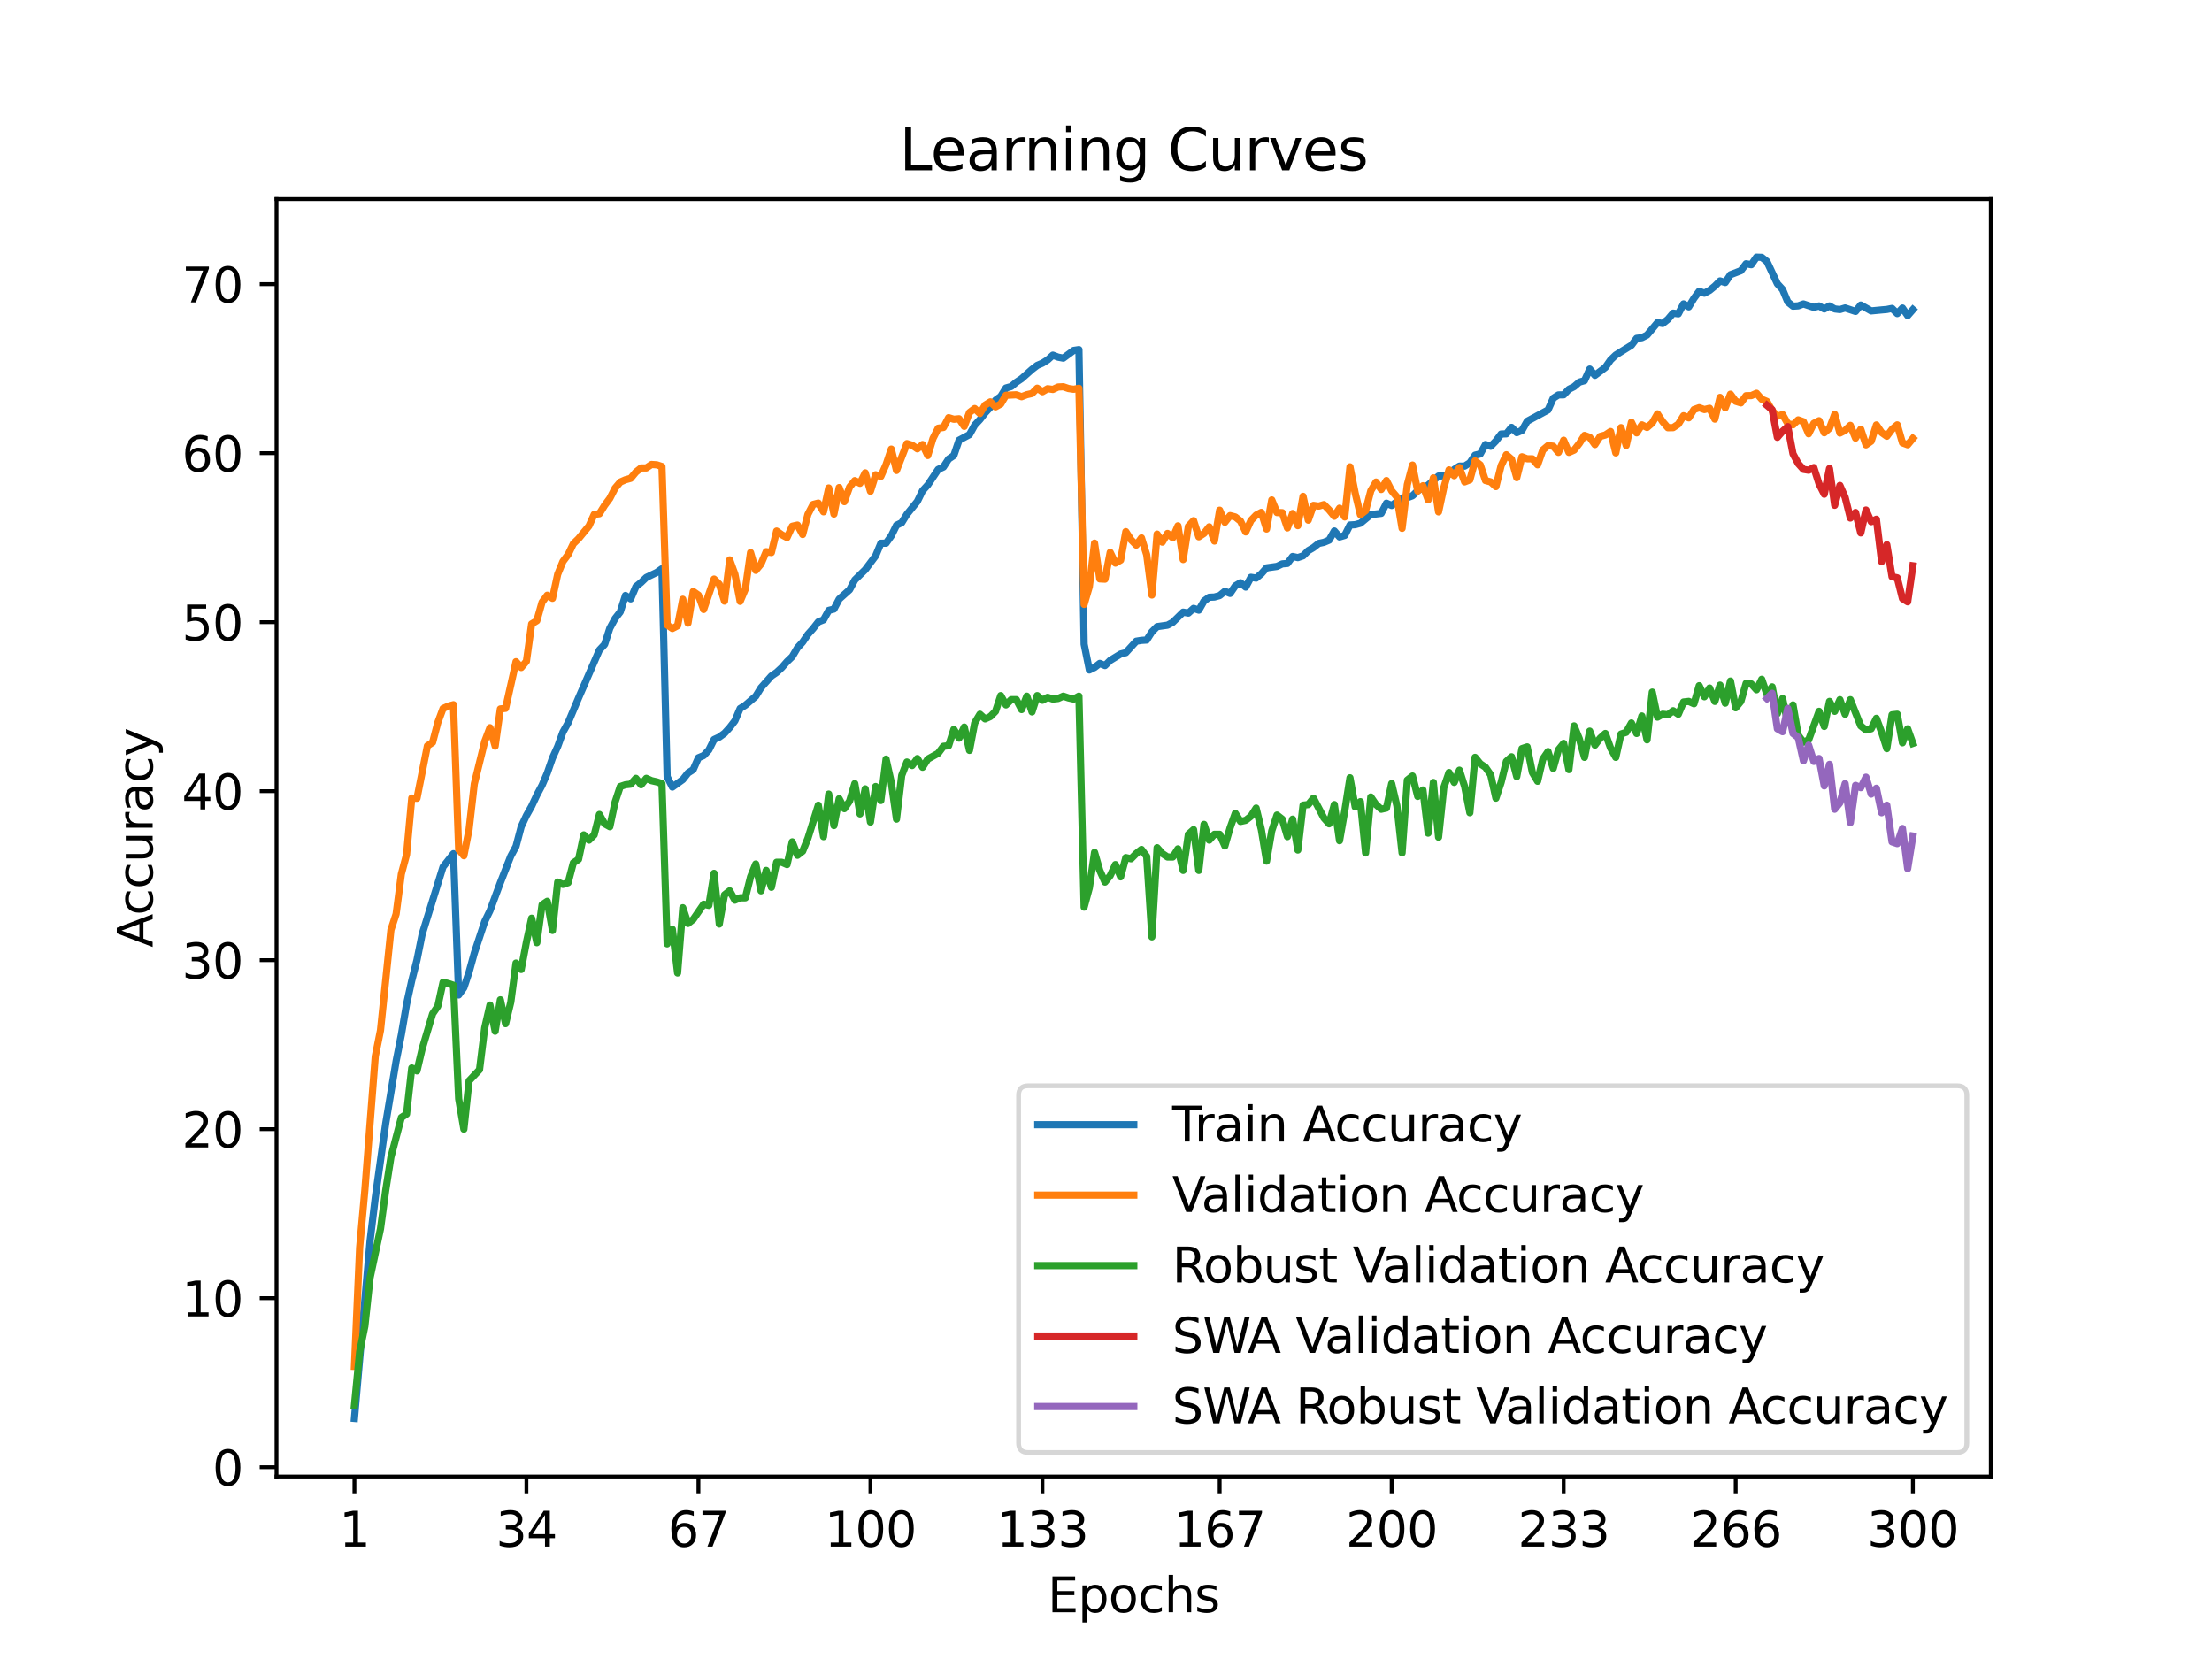 <?xml version="1.0" encoding="utf-8" standalone="no"?>
<!DOCTYPE svg PUBLIC "-//W3C//DTD SVG 1.1//EN"
  "http://www.w3.org/Graphics/SVG/1.1/DTD/svg11.dtd">
<svg xmlns:xlink="http://www.w3.org/1999/xlink" width="460.8pt" height="345.6pt" viewBox="0 0 460.8 345.6" xmlns="http://www.w3.org/2000/svg" version="1.1">
 <defs>
  <style type="text/css">*{stroke-linejoin: round; stroke-linecap: butt}</style>
 </defs>
 <g id="figure_1">
  <g id="patch_1">
   <path d="M 0 345.6 
L 460.8 345.6 
L 460.8 0 
L 0 0 
z
" style="fill: #ffffff"/>
  </g>
  <g id="axes_1">
   <g id="patch_2">
    <path d="M 57.6 307.584 
L 414.72 307.584 
L 414.72 41.472 
L 57.6 41.472 
z
" style="fill: #ffffff"/>
   </g>
   <g id="matplotlib.axis_1">
    <g id="xtick_1">
     <g id="line2d_1">
      <defs>
       <path id="maa4c76d2a0" d="M 0 0 
L 0 3.5 
" style="stroke: #000000; stroke-width: 0.8"/>
      </defs>
      <g>
       <use xlink:href="#maa4c76d2a0" x="73.833" y="307.584" style="stroke: #000000; stroke-width: 0.8"/>
      </g>
     </g>
     <g id="text_1">
      <!-- 1 -->
      <g transform="translate(70.651 322.182) scale(0.1 -0.1)">
       <defs>
        <path id="DejaVuSans-31" d="M 794 531 
L 1825 531 
L 1825 4091 
L 703 3866 
L 703 4441 
L 1819 4666 
L 2450 4666 
L 2450 531 
L 3481 531 
L 3481 0 
L 794 0 
L 794 531 
z
" transform="scale(0.016)"/>
       </defs>
       <use xlink:href="#DejaVuSans-31"/>
      </g>
     </g>
    </g>
    <g id="xtick_2">
     <g id="line2d_2">
      <g>
       <use xlink:href="#maa4c76d2a0" x="109.664" y="307.584" style="stroke: #000000; stroke-width: 0.8"/>
      </g>
     </g>
     <g id="text_2">
      <!-- 34 -->
      <g transform="translate(103.302 322.182) scale(0.1 -0.1)">
       <defs>
        <path id="DejaVuSans-33" d="M 2597 2516 
Q 3050 2419 3304 2112 
Q 3559 1806 3559 1356 
Q 3559 666 3084 287 
Q 2609 -91 1734 -91 
Q 1441 -91 1130 -33 
Q 819 25 488 141 
L 488 750 
Q 750 597 1062 519 
Q 1375 441 1716 441 
Q 2309 441 2620 675 
Q 2931 909 2931 1356 
Q 2931 1769 2642 2001 
Q 2353 2234 1838 2234 
L 1294 2234 
L 1294 2753 
L 1863 2753 
Q 2328 2753 2575 2939 
Q 2822 3125 2822 3475 
Q 2822 3834 2567 4026 
Q 2313 4219 1838 4219 
Q 1578 4219 1281 4162 
Q 984 4106 628 3988 
L 628 4550 
Q 988 4650 1302 4700 
Q 1616 4750 1894 4750 
Q 2613 4750 3031 4423 
Q 3450 4097 3450 3541 
Q 3450 3153 3228 2886 
Q 3006 2619 2597 2516 
z
" transform="scale(0.016)"/>
        <path id="DejaVuSans-34" d="M 2419 4116 
L 825 1625 
L 2419 1625 
L 2419 4116 
z
M 2253 4666 
L 3047 4666 
L 3047 1625 
L 3713 1625 
L 3713 1100 
L 3047 1100 
L 3047 0 
L 2419 0 
L 2419 1100 
L 313 1100 
L 313 1709 
L 2253 4666 
z
" transform="scale(0.016)"/>
       </defs>
       <use xlink:href="#DejaVuSans-33"/>
       <use xlink:href="#DejaVuSans-34" x="63.623"/>
      </g>
     </g>
    </g>
    <g id="xtick_3">
     <g id="line2d_3">
      <g>
       <use xlink:href="#maa4c76d2a0" x="145.496" y="307.584" style="stroke: #000000; stroke-width: 0.8"/>
      </g>
     </g>
     <g id="text_3">
      <!-- 67 -->
      <g transform="translate(139.133 322.182) scale(0.1 -0.1)">
       <defs>
        <path id="DejaVuSans-36" d="M 2113 2584 
Q 1688 2584 1439 2293 
Q 1191 2003 1191 1497 
Q 1191 994 1439 701 
Q 1688 409 2113 409 
Q 2538 409 2786 701 
Q 3034 994 3034 1497 
Q 3034 2003 2786 2293 
Q 2538 2584 2113 2584 
z
M 3366 4563 
L 3366 3988 
Q 3128 4100 2886 4159 
Q 2644 4219 2406 4219 
Q 1781 4219 1451 3797 
Q 1122 3375 1075 2522 
Q 1259 2794 1537 2939 
Q 1816 3084 2150 3084 
Q 2853 3084 3261 2657 
Q 3669 2231 3669 1497 
Q 3669 778 3244 343 
Q 2819 -91 2113 -91 
Q 1303 -91 875 529 
Q 447 1150 447 2328 
Q 447 3434 972 4092 
Q 1497 4750 2381 4750 
Q 2619 4750 2861 4703 
Q 3103 4656 3366 4563 
z
" transform="scale(0.016)"/>
        <path id="DejaVuSans-37" d="M 525 4666 
L 3525 4666 
L 3525 4397 
L 1831 0 
L 1172 0 
L 2766 4134 
L 525 4134 
L 525 4666 
z
" transform="scale(0.016)"/>
       </defs>
       <use xlink:href="#DejaVuSans-36"/>
       <use xlink:href="#DejaVuSans-37" x="63.623"/>
      </g>
     </g>
    </g>
    <g id="xtick_4">
     <g id="line2d_4">
      <g>
       <use xlink:href="#maa4c76d2a0" x="181.327" y="307.584" style="stroke: #000000; stroke-width: 0.8"/>
      </g>
     </g>
     <g id="text_4">
      <!-- 100 -->
      <g transform="translate(171.783 322.182) scale(0.1 -0.1)">
       <defs>
        <path id="DejaVuSans-30" d="M 2034 4250 
Q 1547 4250 1301 3770 
Q 1056 3291 1056 2328 
Q 1056 1369 1301 889 
Q 1547 409 2034 409 
Q 2525 409 2770 889 
Q 3016 1369 3016 2328 
Q 3016 3291 2770 3770 
Q 2525 4250 2034 4250 
z
M 2034 4750 
Q 2819 4750 3233 4129 
Q 3647 3509 3647 2328 
Q 3647 1150 3233 529 
Q 2819 -91 2034 -91 
Q 1250 -91 836 529 
Q 422 1150 422 2328 
Q 422 3509 836 4129 
Q 1250 4750 2034 4750 
z
" transform="scale(0.016)"/>
       </defs>
       <use xlink:href="#DejaVuSans-31"/>
       <use xlink:href="#DejaVuSans-30" x="63.623"/>
       <use xlink:href="#DejaVuSans-30" x="127.246"/>
      </g>
     </g>
    </g>
    <g id="xtick_5">
     <g id="line2d_5">
      <g>
       <use xlink:href="#maa4c76d2a0" x="217.158" y="307.584" style="stroke: #000000; stroke-width: 0.8"/>
      </g>
     </g>
     <g id="text_5">
      <!-- 133 -->
      <g transform="translate(207.615 322.182) scale(0.1 -0.1)">
       <use xlink:href="#DejaVuSans-31"/>
       <use xlink:href="#DejaVuSans-33" x="63.623"/>
       <use xlink:href="#DejaVuSans-33" x="127.246"/>
      </g>
     </g>
    </g>
    <g id="xtick_6">
     <g id="line2d_6">
      <g>
       <use xlink:href="#maa4c76d2a0" x="254.076" y="307.584" style="stroke: #000000; stroke-width: 0.8"/>
      </g>
     </g>
     <g id="text_6">
      <!-- 167 -->
      <g transform="translate(244.532 322.182) scale(0.1 -0.1)">
       <use xlink:href="#DejaVuSans-31"/>
       <use xlink:href="#DejaVuSans-36" x="63.623"/>
       <use xlink:href="#DejaVuSans-37" x="127.246"/>
      </g>
     </g>
    </g>
    <g id="xtick_7">
     <g id="line2d_7">
      <g>
       <use xlink:href="#maa4c76d2a0" x="289.907" y="307.584" style="stroke: #000000; stroke-width: 0.8"/>
      </g>
     </g>
     <g id="text_7">
      <!-- 200 -->
      <g transform="translate(280.363 322.182) scale(0.1 -0.1)">
       <defs>
        <path id="DejaVuSans-32" d="M 1228 531 
L 3431 531 
L 3431 0 
L 469 0 
L 469 531 
Q 828 903 1448 1529 
Q 2069 2156 2228 2338 
Q 2531 2678 2651 2914 
Q 2772 3150 2772 3378 
Q 2772 3750 2511 3984 
Q 2250 4219 1831 4219 
Q 1534 4219 1204 4116 
Q 875 4013 500 3803 
L 500 4441 
Q 881 4594 1212 4672 
Q 1544 4750 1819 4750 
Q 2544 4750 2975 4387 
Q 3406 4025 3406 3419 
Q 3406 3131 3298 2873 
Q 3191 2616 2906 2266 
Q 2828 2175 2409 1742 
Q 1991 1309 1228 531 
z
" transform="scale(0.016)"/>
       </defs>
       <use xlink:href="#DejaVuSans-32"/>
       <use xlink:href="#DejaVuSans-30" x="63.623"/>
       <use xlink:href="#DejaVuSans-30" x="127.246"/>
      </g>
     </g>
    </g>
    <g id="xtick_8">
     <g id="line2d_8">
      <g>
       <use xlink:href="#maa4c76d2a0" x="325.739" y="307.584" style="stroke: #000000; stroke-width: 0.8"/>
      </g>
     </g>
     <g id="text_8">
      <!-- 233 -->
      <g transform="translate(316.195 322.182) scale(0.1 -0.1)">
       <use xlink:href="#DejaVuSans-32"/>
       <use xlink:href="#DejaVuSans-33" x="63.623"/>
       <use xlink:href="#DejaVuSans-33" x="127.246"/>
      </g>
     </g>
    </g>
    <g id="xtick_9">
     <g id="line2d_9">
      <g>
       <use xlink:href="#maa4c76d2a0" x="361.57" y="307.584" style="stroke: #000000; stroke-width: 0.8"/>
      </g>
     </g>
     <g id="text_9">
      <!-- 266 -->
      <g transform="translate(352.026 322.182) scale(0.1 -0.1)">
       <use xlink:href="#DejaVuSans-32"/>
       <use xlink:href="#DejaVuSans-36" x="63.623"/>
       <use xlink:href="#DejaVuSans-36" x="127.246"/>
      </g>
     </g>
    </g>
    <g id="xtick_10">
     <g id="line2d_10">
      <g>
       <use xlink:href="#maa4c76d2a0" x="398.487" y="307.584" style="stroke: #000000; stroke-width: 0.8"/>
      </g>
     </g>
     <g id="text_10">
      <!-- 300 -->
      <g transform="translate(388.944 322.182) scale(0.1 -0.1)">
       <use xlink:href="#DejaVuSans-33"/>
       <use xlink:href="#DejaVuSans-30" x="63.623"/>
       <use xlink:href="#DejaVuSans-30" x="127.246"/>
      </g>
     </g>
    </g>
    <g id="text_11">
     <!-- Epochs -->
     <g transform="translate(218.244 335.861) scale(0.1 -0.1)">
      <defs>
       <path id="DejaVuSans-45" d="M 628 4666 
L 3578 4666 
L 3578 4134 
L 1259 4134 
L 1259 2753 
L 3481 2753 
L 3481 2222 
L 1259 2222 
L 1259 531 
L 3634 531 
L 3634 0 
L 628 0 
L 628 4666 
z
" transform="scale(0.016)"/>
       <path id="DejaVuSans-70" d="M 1159 525 
L 1159 -1331 
L 581 -1331 
L 581 3500 
L 1159 3500 
L 1159 2969 
Q 1341 3281 1617 3432 
Q 1894 3584 2278 3584 
Q 2916 3584 3314 3078 
Q 3713 2572 3713 1747 
Q 3713 922 3314 415 
Q 2916 -91 2278 -91 
Q 1894 -91 1617 61 
Q 1341 213 1159 525 
z
M 3116 1747 
Q 3116 2381 2855 2742 
Q 2594 3103 2138 3103 
Q 1681 3103 1420 2742 
Q 1159 2381 1159 1747 
Q 1159 1113 1420 752 
Q 1681 391 2138 391 
Q 2594 391 2855 752 
Q 3116 1113 3116 1747 
z
" transform="scale(0.016)"/>
       <path id="DejaVuSans-6f" d="M 1959 3097 
Q 1497 3097 1228 2736 
Q 959 2375 959 1747 
Q 959 1119 1226 758 
Q 1494 397 1959 397 
Q 2419 397 2687 759 
Q 2956 1122 2956 1747 
Q 2956 2369 2687 2733 
Q 2419 3097 1959 3097 
z
M 1959 3584 
Q 2709 3584 3137 3096 
Q 3566 2609 3566 1747 
Q 3566 888 3137 398 
Q 2709 -91 1959 -91 
Q 1206 -91 779 398 
Q 353 888 353 1747 
Q 353 2609 779 3096 
Q 1206 3584 1959 3584 
z
" transform="scale(0.016)"/>
       <path id="DejaVuSans-63" d="M 3122 3366 
L 3122 2828 
Q 2878 2963 2633 3030 
Q 2388 3097 2138 3097 
Q 1578 3097 1268 2742 
Q 959 2388 959 1747 
Q 959 1106 1268 751 
Q 1578 397 2138 397 
Q 2388 397 2633 464 
Q 2878 531 3122 666 
L 3122 134 
Q 2881 22 2623 -34 
Q 2366 -91 2075 -91 
Q 1284 -91 818 406 
Q 353 903 353 1747 
Q 353 2603 823 3093 
Q 1294 3584 2113 3584 
Q 2378 3584 2631 3529 
Q 2884 3475 3122 3366 
z
" transform="scale(0.016)"/>
       <path id="DejaVuSans-68" d="M 3513 2113 
L 3513 0 
L 2938 0 
L 2938 2094 
Q 2938 2591 2744 2837 
Q 2550 3084 2163 3084 
Q 1697 3084 1428 2787 
Q 1159 2491 1159 1978 
L 1159 0 
L 581 0 
L 581 4863 
L 1159 4863 
L 1159 2956 
Q 1366 3272 1645 3428 
Q 1925 3584 2291 3584 
Q 2894 3584 3203 3211 
Q 3513 2838 3513 2113 
z
" transform="scale(0.016)"/>
       <path id="DejaVuSans-73" d="M 2834 3397 
L 2834 2853 
Q 2591 2978 2328 3040 
Q 2066 3103 1784 3103 
Q 1356 3103 1142 2972 
Q 928 2841 928 2578 
Q 928 2378 1081 2264 
Q 1234 2150 1697 2047 
L 1894 2003 
Q 2506 1872 2764 1633 
Q 3022 1394 3022 966 
Q 3022 478 2636 193 
Q 2250 -91 1575 -91 
Q 1294 -91 989 -36 
Q 684 19 347 128 
L 347 722 
Q 666 556 975 473 
Q 1284 391 1588 391 
Q 1994 391 2212 530 
Q 2431 669 2431 922 
Q 2431 1156 2273 1281 
Q 2116 1406 1581 1522 
L 1381 1569 
Q 847 1681 609 1914 
Q 372 2147 372 2553 
Q 372 3047 722 3315 
Q 1072 3584 1716 3584 
Q 2034 3584 2315 3537 
Q 2597 3491 2834 3397 
z
" transform="scale(0.016)"/>
      </defs>
      <use xlink:href="#DejaVuSans-45"/>
      <use xlink:href="#DejaVuSans-70" x="63.184"/>
      <use xlink:href="#DejaVuSans-6f" x="126.66"/>
      <use xlink:href="#DejaVuSans-63" x="187.842"/>
      <use xlink:href="#DejaVuSans-68" x="242.822"/>
      <use xlink:href="#DejaVuSans-73" x="306.201"/>
     </g>
    </g>
   </g>
   <g id="matplotlib.axis_2">
    <g id="ytick_1">
     <g id="line2d_11">
      <defs>
       <path id="mc84fce5bb2" d="M 0 0 
L -3.5 0 
" style="stroke: #000000; stroke-width: 0.8"/>
      </defs>
      <g>
       <use xlink:href="#mc84fce5bb2" x="57.6" y="305.641" style="stroke: #000000; stroke-width: 0.8"/>
      </g>
     </g>
     <g id="text_12">
      <!-- 0 -->
      <g transform="translate(44.237 309.44) scale(0.1 -0.1)">
       <use xlink:href="#DejaVuSans-30"/>
      </g>
     </g>
    </g>
    <g id="ytick_2">
     <g id="line2d_12">
      <g>
       <use xlink:href="#mc84fce5bb2" x="57.6" y="270.434" style="stroke: #000000; stroke-width: 0.8"/>
      </g>
     </g>
     <g id="text_13">
      <!-- 10 -->
      <g transform="translate(37.875 274.233) scale(0.1 -0.1)">
       <use xlink:href="#DejaVuSans-31"/>
       <use xlink:href="#DejaVuSans-30" x="63.623"/>
      </g>
     </g>
    </g>
    <g id="ytick_3">
     <g id="line2d_13">
      <g>
       <use xlink:href="#mc84fce5bb2" x="57.6" y="235.227" style="stroke: #000000; stroke-width: 0.8"/>
      </g>
     </g>
     <g id="text_14">
      <!-- 20 -->
      <g transform="translate(37.875 239.026) scale(0.1 -0.1)">
       <use xlink:href="#DejaVuSans-32"/>
       <use xlink:href="#DejaVuSans-30" x="63.623"/>
      </g>
     </g>
    </g>
    <g id="ytick_4">
     <g id="line2d_14">
      <g>
       <use xlink:href="#mc84fce5bb2" x="57.6" y="200.02" style="stroke: #000000; stroke-width: 0.8"/>
      </g>
     </g>
     <g id="text_15">
      <!-- 30 -->
      <g transform="translate(37.875 203.819) scale(0.1 -0.1)">
       <use xlink:href="#DejaVuSans-33"/>
       <use xlink:href="#DejaVuSans-30" x="63.623"/>
      </g>
     </g>
    </g>
    <g id="ytick_5">
     <g id="line2d_15">
      <g>
       <use xlink:href="#mc84fce5bb2" x="57.6" y="164.813" style="stroke: #000000; stroke-width: 0.8"/>
      </g>
     </g>
     <g id="text_16">
      <!-- 40 -->
      <g transform="translate(37.875 168.612) scale(0.1 -0.1)">
       <use xlink:href="#DejaVuSans-34"/>
       <use xlink:href="#DejaVuSans-30" x="63.623"/>
      </g>
     </g>
    </g>
    <g id="ytick_6">
     <g id="line2d_16">
      <g>
       <use xlink:href="#mc84fce5bb2" x="57.6" y="129.606" style="stroke: #000000; stroke-width: 0.8"/>
      </g>
     </g>
     <g id="text_17">
      <!-- 50 -->
      <g transform="translate(37.875 133.405) scale(0.1 -0.1)">
       <defs>
        <path id="DejaVuSans-35" d="M 691 4666 
L 3169 4666 
L 3169 4134 
L 1269 4134 
L 1269 2991 
Q 1406 3038 1543 3061 
Q 1681 3084 1819 3084 
Q 2600 3084 3056 2656 
Q 3513 2228 3513 1497 
Q 3513 744 3044 326 
Q 2575 -91 1722 -91 
Q 1428 -91 1123 -41 
Q 819 9 494 109 
L 494 744 
Q 775 591 1075 516 
Q 1375 441 1709 441 
Q 2250 441 2565 725 
Q 2881 1009 2881 1497 
Q 2881 1984 2565 2268 
Q 2250 2553 1709 2553 
Q 1456 2553 1204 2497 
Q 953 2441 691 2322 
L 691 4666 
z
" transform="scale(0.016)"/>
       </defs>
       <use xlink:href="#DejaVuSans-35"/>
       <use xlink:href="#DejaVuSans-30" x="63.623"/>
      </g>
     </g>
    </g>
    <g id="ytick_7">
     <g id="line2d_17">
      <g>
       <use xlink:href="#mc84fce5bb2" x="57.6" y="94.399" style="stroke: #000000; stroke-width: 0.8"/>
      </g>
     </g>
     <g id="text_18">
      <!-- 60 -->
      <g transform="translate(37.875 98.198) scale(0.1 -0.1)">
       <use xlink:href="#DejaVuSans-36"/>
       <use xlink:href="#DejaVuSans-30" x="63.623"/>
      </g>
     </g>
    </g>
    <g id="ytick_8">
     <g id="line2d_18">
      <g>
       <use xlink:href="#mc84fce5bb2" x="57.6" y="59.192" style="stroke: #000000; stroke-width: 0.8"/>
      </g>
     </g>
     <g id="text_19">
      <!-- 70 -->
      <g transform="translate(37.875 62.992) scale(0.1 -0.1)">
       <use xlink:href="#DejaVuSans-37"/>
       <use xlink:href="#DejaVuSans-30" x="63.623"/>
      </g>
     </g>
    </g>
    <g id="text_20">
     <!-- Accuracy -->
     <g transform="translate(31.795 197.356) rotate(-90) scale(0.1 -0.1)">
      <defs>
       <path id="DejaVuSans-41" d="M 2188 4044 
L 1331 1722 
L 3047 1722 
L 2188 4044 
z
M 1831 4666 
L 2547 4666 
L 4325 0 
L 3669 0 
L 3244 1197 
L 1141 1197 
L 716 0 
L 50 0 
L 1831 4666 
z
" transform="scale(0.016)"/>
       <path id="DejaVuSans-75" d="M 544 1381 
L 544 3500 
L 1119 3500 
L 1119 1403 
Q 1119 906 1312 657 
Q 1506 409 1894 409 
Q 2359 409 2629 706 
Q 2900 1003 2900 1516 
L 2900 3500 
L 3475 3500 
L 3475 0 
L 2900 0 
L 2900 538 
Q 2691 219 2414 64 
Q 2138 -91 1772 -91 
Q 1169 -91 856 284 
Q 544 659 544 1381 
z
M 1991 3584 
L 1991 3584 
z
" transform="scale(0.016)"/>
       <path id="DejaVuSans-72" d="M 2631 2963 
Q 2534 3019 2420 3045 
Q 2306 3072 2169 3072 
Q 1681 3072 1420 2755 
Q 1159 2438 1159 1844 
L 1159 0 
L 581 0 
L 581 3500 
L 1159 3500 
L 1159 2956 
Q 1341 3275 1631 3429 
Q 1922 3584 2338 3584 
Q 2397 3584 2469 3576 
Q 2541 3569 2628 3553 
L 2631 2963 
z
" transform="scale(0.016)"/>
       <path id="DejaVuSans-61" d="M 2194 1759 
Q 1497 1759 1228 1600 
Q 959 1441 959 1056 
Q 959 750 1161 570 
Q 1363 391 1709 391 
Q 2188 391 2477 730 
Q 2766 1069 2766 1631 
L 2766 1759 
L 2194 1759 
z
M 3341 1997 
L 3341 0 
L 2766 0 
L 2766 531 
Q 2569 213 2275 61 
Q 1981 -91 1556 -91 
Q 1019 -91 701 211 
Q 384 513 384 1019 
Q 384 1609 779 1909 
Q 1175 2209 1959 2209 
L 2766 2209 
L 2766 2266 
Q 2766 2663 2505 2880 
Q 2244 3097 1772 3097 
Q 1472 3097 1187 3025 
Q 903 2953 641 2809 
L 641 3341 
Q 956 3463 1253 3523 
Q 1550 3584 1831 3584 
Q 2591 3584 2966 3190 
Q 3341 2797 3341 1997 
z
" transform="scale(0.016)"/>
       <path id="DejaVuSans-79" d="M 2059 -325 
Q 1816 -950 1584 -1140 
Q 1353 -1331 966 -1331 
L 506 -1331 
L 506 -850 
L 844 -850 
Q 1081 -850 1212 -737 
Q 1344 -625 1503 -206 
L 1606 56 
L 191 3500 
L 800 3500 
L 1894 763 
L 2988 3500 
L 3597 3500 
L 2059 -325 
z
" transform="scale(0.016)"/>
      </defs>
      <use xlink:href="#DejaVuSans-41"/>
      <use xlink:href="#DejaVuSans-63" x="66.658"/>
      <use xlink:href="#DejaVuSans-63" x="121.639"/>
      <use xlink:href="#DejaVuSans-75" x="176.619"/>
      <use xlink:href="#DejaVuSans-72" x="239.998"/>
      <use xlink:href="#DejaVuSans-61" x="281.111"/>
      <use xlink:href="#DejaVuSans-63" x="342.391"/>
      <use xlink:href="#DejaVuSans-79" x="397.371"/>
     </g>
    </g>
   </g>
   <g id="line2d_19">
    <path d="M 73.833 295.488 
L 77.09 258.49 
L 78.176 249.486 
L 80.348 234.039 
L 82.519 221.03 
L 83.605 215.56 
L 84.691 209.205 
L 85.777 204.258 
L 86.862 199.976 
L 87.948 194.589 
L 92.291 180.59 
L 94.463 177.835 
L 95.549 207.268 
L 96.635 205.755 
L 97.72 202.493 
L 98.806 198.55 
L 100.978 191.962 
L 102.064 189.727 
L 104.235 183.878 
L 106.407 178.341 
L 107.493 176.321 
L 108.578 172.211 
L 109.664 169.883 
L 110.75 167.947 
L 111.836 165.623 
L 112.922 163.581 
L 114.007 161.037 
L 115.093 157.904 
L 116.179 155.501 
L 117.265 152.517 
L 118.351 150.567 
L 120.522 145.401 
L 124.865 135.407 
L 125.951 134.245 
L 127.037 130.874 
L 128.123 128.863 
L 129.209 127.472 
L 130.294 124.044 
L 131.38 124.756 
L 132.466 122.208 
L 133.552 121.333 
L 134.638 120.289 
L 136.809 119.247 
L 137.895 118.476 
L 138.981 161.812 
L 140.067 163.959 
L 142.238 162.401 
L 143.324 161.024 
L 144.41 160.32 
L 145.496 157.855 
L 146.581 157.398 
L 147.667 156.231 
L 148.753 154.053 
L 149.839 153.547 
L 150.925 152.759 
L 152.01 151.575 
L 153.096 150.158 
L 154.182 147.597 
L 155.268 146.91 
L 157.439 145.04 
L 158.525 143.271 
L 160.697 140.82 
L 161.783 140.076 
L 162.868 139.077 
L 163.954 137.831 
L 165.04 136.784 
L 166.126 134.944 
L 167.212 133.756 
L 168.297 132.159 
L 169.383 130.944 
L 170.469 129.553 
L 171.555 129.122 
L 172.641 127.155 
L 173.726 126.882 
L 174.812 124.8 
L 176.984 122.851 
L 178.07 120.813 
L 180.241 118.683 
L 182.413 115.783 
L 183.499 113.173 
L 184.584 113.156 
L 185.67 111.628 
L 186.756 109.419 
L 187.842 108.887 
L 188.928 107.131 
L 191.099 104.455 
L 192.185 102.219 
L 193.271 101.031 
L 195.442 97.788 
L 196.528 97.29 
L 197.614 95.623 
L 198.7 94.888 
L 199.786 91.702 
L 201.957 90.535 
L 203.043 88.577 
L 204.129 87.411 
L 205.215 86.011 
L 206.3 84.841 
L 207.386 83.375 
L 208.472 82.583 
L 209.558 80.822 
L 210.644 80.519 
L 211.729 79.612 
L 212.815 78.882 
L 214.987 76.95 
L 216.073 76.118 
L 217.158 75.652 
L 218.244 74.974 
L 219.33 73.984 
L 220.416 74.402 
L 221.502 74.608 
L 223.673 73.002 
L 224.759 72.835 
L 225.845 134.196 
L 226.931 139.57 
L 228.016 139.046 
L 229.102 138.197 
L 230.188 138.646 
L 231.274 137.572 
L 233.445 136.243 
L 234.531 135.961 
L 236.703 133.576 
L 237.789 133.396 
L 238.875 133.329 
L 239.96 131.631 
L 241.046 130.539 
L 243.218 130.231 
L 244.304 129.641 
L 246.475 127.516 
L 247.561 127.714 
L 248.647 126.733 
L 249.733 127.098 
L 250.818 125.197 
L 251.904 124.417 
L 252.99 124.369 
L 254.076 124.066 
L 255.162 123.176 
L 256.247 123.621 
L 257.333 122.041 
L 258.419 121.399 
L 259.505 122.296 
L 260.591 120.259 
L 261.676 120.426 
L 262.762 119.519 
L 263.848 118.296 
L 266.02 117.992 
L 267.105 117.469 
L 268.191 117.376 
L 269.277 115.924 
L 270.363 116.157 
L 271.449 115.787 
L 272.534 114.709 
L 273.62 114.067 
L 274.706 113.209 
L 275.792 112.975 
L 276.878 112.522 
L 277.963 110.612 
L 279.049 111.862 
L 280.135 111.54 
L 281.221 109.371 
L 282.307 109.301 
L 283.392 109.006 
L 285.564 107.201 
L 287.736 106.942 
L 288.821 104.821 
L 289.907 105.305 
L 292.079 103.738 
L 293.165 103.681 
L 294.25 103.276 
L 295.336 102.229 
L 297.508 101.058 
L 299.679 99.17 
L 300.765 99.112 
L 301.851 98.8 
L 302.937 97.792 
L 304.023 97.106 
L 305.108 97.101 
L 306.194 96.419 
L 307.28 94.817 
L 308.366 94.566 
L 309.452 92.599 
L 310.537 92.969 
L 311.623 91.864 
L 312.709 90.416 
L 313.795 90.377 
L 314.881 89.03 
L 315.966 90.13 
L 317.052 89.668 
L 318.138 87.754 
L 322.481 85.4 
L 323.567 82.957 
L 324.653 82.266 
L 325.739 82.248 
L 326.824 81.095 
L 327.91 80.545 
L 328.996 79.604 
L 330.082 79.295 
L 331.168 76.884 
L 332.253 78.195 
L 334.425 76.541 
L 335.511 74.987 
L 336.597 73.953 
L 339.854 71.933 
L 340.94 70.489 
L 342.026 70.353 
L 343.111 69.803 
L 345.283 67.211 
L 346.369 67.391 
L 347.455 66.524 
L 348.54 65.235 
L 349.626 65.376 
L 350.712 63.307 
L 351.798 63.923 
L 352.884 62.128 
L 353.969 60.675 
L 355.055 61.071 
L 356.141 60.491 
L 357.227 59.606 
L 358.313 58.519 
L 359.398 58.853 
L 360.484 57.225 
L 362.656 56.389 
L 363.742 54.95 
L 364.827 55.144 
L 365.913 53.568 
L 366.999 53.608 
L 368.085 54.475 
L 370.256 59.109 
L 371.342 60.297 
L 372.428 62.907 
L 373.514 63.782 
L 374.6 63.716 
L 375.685 63.316 
L 377.857 64.033 
L 378.943 63.734 
L 380.029 64.363 
L 381.114 63.734 
L 382.2 64.355 
L 383.286 64.487 
L 384.372 64.156 
L 386.543 64.878 
L 387.629 63.545 
L 389.801 64.768 
L 391.972 64.561 
L 393.058 64.465 
L 394.144 64.249 
L 395.23 65.323 
L 396.316 64.17 
L 397.401 65.745 
L 398.487 64.504 
L 398.487 64.504 
" clip-path="url(#p70d98089df)" style="fill: none; stroke: #1f77b4; stroke-width: 1.5; stroke-linecap: square"/>
   </g>
   <g id="line2d_20">
    <path d="M 73.833 284.64 
L 74.919 259.872 
L 76.004 247.902 
L 78.176 220.053 
L 79.262 214.631 
L 81.433 193.718 
L 82.519 190.391 
L 83.605 182.082 
L 84.691 178.033 
L 85.777 166.257 
L 86.862 166.292 
L 89.034 155.378 
L 90.12 154.656 
L 91.206 150.519 
L 92.291 147.597 
L 93.377 147.104 
L 94.463 146.805 
L 95.549 176.96 
L 96.635 178.262 
L 97.72 172.752 
L 98.806 163.299 
L 100.978 154.445 
L 102.064 151.593 
L 103.149 155.431 
L 104.235 147.685 
L 105.321 147.562 
L 107.493 137.845 
L 108.578 139.059 
L 109.664 137.757 
L 110.75 129.976 
L 111.836 129.307 
L 112.922 125.452 
L 114.007 123.991 
L 115.093 124.642 
L 116.179 119.625 
L 117.265 116.967 
L 118.351 115.523 
L 119.436 113.27 
L 120.522 112.214 
L 122.694 109.573 
L 123.78 107.162 
L 124.865 107.021 
L 125.951 105.278 
L 127.037 103.817 
L 128.123 101.705 
L 129.209 100.42 
L 130.294 99.944 
L 131.38 99.645 
L 132.466 98.342 
L 133.552 97.48 
L 134.638 97.48 
L 135.723 96.758 
L 136.809 96.829 
L 137.895 97.181 
L 138.981 130.187 
L 140.067 130.926 
L 141.152 130.346 
L 142.238 124.836 
L 143.324 129.8 
L 144.41 123.216 
L 145.496 123.973 
L 146.581 126.966 
L 148.753 120.628 
L 149.839 121.702 
L 150.925 125.223 
L 152.01 116.632 
L 153.096 119.607 
L 154.182 125.276 
L 155.268 122.706 
L 156.354 115.101 
L 157.439 118.815 
L 158.525 117.495 
L 159.611 114.925 
L 160.697 115.101 
L 161.783 110.63 
L 162.868 111.404 
L 163.954 111.985 
L 165.04 109.626 
L 166.126 109.38 
L 167.212 111.351 
L 168.297 107.162 
L 169.383 105.085 
L 170.469 104.803 
L 171.555 106.616 
L 172.641 101.652 
L 173.726 107.091 
L 174.812 101.564 
L 175.898 104.504 
L 176.984 101.458 
L 178.07 100.12 
L 179.155 100.684 
L 180.241 98.501 
L 181.327 102.338 
L 182.413 98.906 
L 183.499 99.24 
L 184.584 96.776 
L 185.67 93.554 
L 186.756 98.008 
L 188.928 92.41 
L 190.013 92.745 
L 191.099 93.501 
L 192.185 92.604 
L 193.271 94.892 
L 194.357 91.336 
L 195.442 89.206 
L 196.528 89.048 
L 197.614 87.006 
L 198.7 87.34 
L 199.786 87.235 
L 200.871 88.819 
L 201.957 85.932 
L 203.043 85.105 
L 204.129 86.143 
L 205.215 84.383 
L 206.3 83.714 
L 207.386 84.753 
L 208.472 84.154 
L 209.558 82.341 
L 211.729 82.235 
L 212.815 82.64 
L 213.901 82.218 
L 214.987 81.971 
L 216.073 80.862 
L 217.158 81.602 
L 218.244 80.968 
L 219.33 81.126 
L 220.416 80.616 
L 221.502 80.563 
L 222.587 80.933 
L 223.673 81.091 
L 224.759 80.88 
L 225.845 125.909 
L 226.931 122.195 
L 228.016 113.147 
L 229.102 120.593 
L 230.188 120.646 
L 231.274 115.066 
L 232.36 117.301 
L 233.445 116.685 
L 234.531 110.753 
L 235.617 112.443 
L 236.703 113.552 
L 237.789 112.056 
L 238.875 115.559 
L 239.96 123.956 
L 241.046 111.263 
L 242.132 112.936 
L 243.218 111.123 
L 244.304 112.038 
L 245.389 109.538 
L 246.475 116.562 
L 247.561 109.644 
L 248.647 108.464 
L 249.733 111.827 
L 250.818 111.123 
L 251.904 109.749 
L 252.99 112.707 
L 254.076 106.282 
L 255.162 108.799 
L 256.247 107.408 
L 257.333 107.69 
L 258.419 108.552 
L 259.505 110.806 
L 260.591 108.429 
L 261.676 107.303 
L 262.762 106.739 
L 263.848 110.207 
L 264.934 104.152 
L 266.02 106.775 
L 267.105 106.792 
L 268.191 109.978 
L 269.277 106.968 
L 270.363 109.503 
L 271.449 103.395 
L 272.534 108.359 
L 273.62 105.278 
L 274.706 105.437 
L 275.792 105.12 
L 276.878 106.229 
L 277.963 107.549 
L 279.049 105.859 
L 280.135 107.69 
L 281.221 97.251 
L 282.307 102.726 
L 283.392 107.215 
L 284.478 106.387 
L 285.564 102.233 
L 286.65 100.42 
L 287.736 101.969 
L 288.821 100.103 
L 289.907 102.25 
L 290.993 103.518 
L 292.079 110.066 
L 293.165 100.965 
L 294.25 96.881 
L 295.336 102.303 
L 296.422 101.194 
L 297.508 104.134 
L 298.594 99.557 
L 299.679 106.634 
L 300.765 101.599 
L 301.851 97.885 
L 302.937 99.099 
L 304.023 97.409 
L 305.108 100.384 
L 306.194 99.962 
L 307.28 96.001 
L 308.366 96.846 
L 309.452 100.103 
L 310.537 100.384 
L 311.623 101.37 
L 312.709 97.005 
L 313.795 94.734 
L 314.881 95.667 
L 315.966 99.504 
L 317.052 95.156 
L 318.138 95.579 
L 319.224 95.579 
L 320.31 96.829 
L 321.395 93.748 
L 322.481 92.833 
L 323.567 92.956 
L 324.653 94.241 
L 325.739 91.706 
L 326.824 94.241 
L 327.91 93.766 
L 328.996 92.392 
L 330.082 90.703 
L 331.168 91.107 
L 332.253 92.621 
L 333.339 90.914 
L 334.425 90.615 
L 335.511 89.893 
L 336.597 94.346 
L 337.682 89.083 
L 338.768 92.797 
L 339.854 87.956 
L 340.94 90.174 
L 342.026 88.502 
L 343.111 89.048 
L 344.197 88.115 
L 345.283 86.214 
L 346.369 87.851 
L 347.455 89.101 
L 348.54 89.083 
L 349.626 88.361 
L 350.712 86.601 
L 351.798 87.041 
L 352.884 85.316 
L 353.969 84.929 
L 355.055 85.316 
L 356.141 85.052 
L 357.227 87.305 
L 358.313 82.781 
L 359.398 84.946 
L 360.484 82.112 
L 361.57 83.591 
L 362.656 83.925 
L 363.742 82.429 
L 364.827 82.411 
L 365.913 81.918 
L 366.999 83.168 
L 368.085 83.626 
L 369.171 85.527 
L 370.256 86.707 
L 371.342 86.354 
L 372.428 88.256 
L 373.514 88.502 
L 374.6 87.463 
L 375.685 87.851 
L 376.771 90.368 
L 377.857 88.185 
L 378.943 87.64 
L 380.029 90.157 
L 381.114 89.206 
L 382.2 86.319 
L 383.286 90.21 
L 384.372 89.664 
L 385.458 88.608 
L 386.543 91.266 
L 387.629 89.417 
L 388.715 92.674 
L 389.801 91.917 
L 390.887 88.52 
L 391.972 90.104 
L 393.058 90.879 
L 394.144 89.435 
L 395.23 88.502 
L 396.316 92.252 
L 397.401 92.657 
L 398.487 91.336 
L 398.487 91.336 
" clip-path="url(#p70d98089df)" style="fill: none; stroke: #ff7f0e; stroke-width: 1.5; stroke-linecap: square"/>
   </g>
   <g id="line2d_21">
    <path d="M 73.833 292.772 
L 74.919 281.603 
L 76.004 276.261 
L 77.09 266.185 
L 79.262 255.987 
L 80.348 247.974 
L 81.433 241.055 
L 83.605 232.799 
L 84.691 232.07 
L 85.777 222.48 
L 86.862 223.087 
L 87.948 218.473 
L 90.12 211.189 
L 91.206 209.611 
L 92.291 204.633 
L 93.377 204.876 
L 94.463 205.241 
L 95.549 228.914 
L 96.635 235.227 
L 97.72 225.15 
L 99.892 222.844 
L 100.978 214.103 
L 102.064 209.368 
L 103.149 214.831 
L 104.235 208.275 
L 105.321 213.253 
L 106.407 208.761 
L 107.493 200.627 
L 108.578 201.962 
L 109.664 196.256 
L 110.75 191.279 
L 111.836 196.378 
L 112.922 188.487 
L 114.007 187.758 
L 115.093 193.829 
L 116.179 183.752 
L 117.265 184.238 
L 118.351 183.874 
L 119.436 179.746 
L 120.522 179.017 
L 121.608 173.918 
L 122.694 175.011 
L 123.78 173.918 
L 124.865 169.669 
L 125.951 171.612 
L 127.037 172.219 
L 128.123 167.12 
L 129.209 163.842 
L 130.294 163.478 
L 131.38 163.356 
L 132.466 162.142 
L 133.552 163.478 
L 134.638 162.142 
L 135.723 162.628 
L 136.809 162.871 
L 137.895 163.235 
L 138.981 196.621 
L 140.067 193.586 
L 141.152 202.691 
L 142.238 189.094 
L 143.324 192.372 
L 144.41 191.522 
L 146.581 188.366 
L 147.667 188.608 
L 148.753 181.931 
L 149.839 192.493 
L 150.925 186.423 
L 152.01 185.573 
L 153.096 187.516 
L 154.182 187.03 
L 155.268 187.03 
L 156.354 182.66 
L 157.439 179.988 
L 158.525 185.573 
L 159.611 181.324 
L 160.697 184.845 
L 161.783 179.624 
L 162.868 179.624 
L 163.954 180.11 
L 165.04 175.375 
L 166.126 178.168 
L 167.212 177.318 
L 168.297 174.647 
L 170.469 167.727 
L 171.555 174.283 
L 172.641 165.42 
L 173.726 171.976 
L 174.812 166.391 
L 175.898 168.455 
L 176.984 166.877 
L 178.07 163.235 
L 179.155 169.548 
L 180.241 164.328 
L 181.327 171.248 
L 182.413 163.842 
L 183.499 166.756 
L 184.584 158.136 
L 185.67 162.992 
L 186.756 170.641 
L 187.842 161.535 
L 188.928 158.743 
L 190.013 159.472 
L 191.099 158.015 
L 192.185 159.836 
L 193.271 158.136 
L 195.442 156.922 
L 196.528 155.465 
L 197.614 155.344 
L 198.7 151.944 
L 199.786 153.766 
L 200.871 151.459 
L 201.957 156.315 
L 203.043 150.609 
L 204.129 148.788 
L 205.215 149.759 
L 206.3 149.274 
L 207.386 148.181 
L 208.472 144.903 
L 209.558 146.846 
L 210.644 145.753 
L 211.729 145.753 
L 212.815 147.817 
L 213.901 145.024 
L 214.987 148.302 
L 216.073 144.903 
L 217.158 145.874 
L 218.244 145.267 
L 219.33 145.631 
L 220.416 145.51 
L 221.502 145.024 
L 222.587 145.389 
L 223.673 145.631 
L 224.759 145.024 
L 225.845 188.973 
L 226.931 184.966 
L 228.016 177.561 
L 229.102 181.324 
L 230.188 183.752 
L 231.274 182.417 
L 232.36 180.11 
L 233.445 182.66 
L 234.531 178.653 
L 235.617 178.896 
L 236.703 177.803 
L 237.789 176.954 
L 238.875 178.41 
L 239.96 195.164 
L 241.046 176.589 
L 242.132 177.803 
L 243.218 178.532 
L 244.304 178.532 
L 245.389 176.832 
L 246.475 181.324 
L 247.561 173.797 
L 248.647 172.826 
L 249.733 181.324 
L 250.818 171.733 
L 251.904 175.011 
L 252.99 173.797 
L 254.076 173.797 
L 255.162 176.225 
L 256.247 172.462 
L 257.333 169.426 
L 258.419 171.126 
L 259.505 170.883 
L 260.591 170.034 
L 261.676 168.334 
L 262.762 172.826 
L 263.848 179.381 
L 264.934 173.068 
L 266.02 169.791 
L 267.105 170.641 
L 268.191 174.283 
L 269.277 170.641 
L 270.363 177.075 
L 271.449 167.727 
L 272.534 167.605 
L 273.62 166.27 
L 275.792 170.398 
L 276.878 171.612 
L 277.963 167.605 
L 279.049 175.132 
L 280.135 168.941 
L 281.221 162.021 
L 282.307 168.091 
L 283.392 166.998 
L 284.478 177.682 
L 285.564 166.027 
L 286.65 167.605 
L 287.736 168.577 
L 288.821 168.334 
L 289.907 163.235 
L 290.993 167.848 
L 292.079 177.682 
L 293.165 162.506 
L 294.25 161.657 
L 295.336 165.906 
L 296.422 164.57 
L 297.508 173.554 
L 298.594 162.992 
L 299.679 174.404 
L 300.765 164.085 
L 301.851 160.928 
L 302.937 162.992 
L 304.023 160.443 
L 305.108 163.842 
L 306.194 169.305 
L 307.28 157.772 
L 308.366 159.107 
L 309.452 159.836 
L 310.537 161.414 
L 311.623 166.27 
L 312.709 162.992 
L 313.795 158.622 
L 314.881 157.65 
L 315.966 161.778 
L 317.052 155.951 
L 318.138 155.586 
L 319.224 160.928 
L 320.31 162.749 
L 321.395 158.136 
L 322.481 156.558 
L 323.567 160.079 
L 324.653 156.193 
L 325.739 154.858 
L 326.824 160.321 
L 327.91 151.216 
L 328.996 153.887 
L 330.082 157.772 
L 331.168 152.309 
L 332.253 155.222 
L 333.339 153.766 
L 334.425 152.794 
L 335.511 155.829 
L 336.597 157.772 
L 337.682 152.916 
L 338.768 152.551 
L 339.854 150.609 
L 340.94 152.794 
L 342.026 149.152 
L 343.111 154.13 
L 344.197 144.175 
L 345.283 149.395 
L 346.369 148.788 
L 347.455 148.909 
L 348.54 148.06 
L 349.626 148.788 
L 350.712 146.238 
L 351.798 146.117 
L 352.884 146.603 
L 353.969 142.839 
L 355.055 145.146 
L 356.141 143.325 
L 357.227 146.117 
L 358.313 142.718 
L 359.398 146.481 
L 360.484 141.868 
L 361.57 147.452 
L 362.656 146.117 
L 363.742 142.354 
L 364.827 142.475 
L 365.913 143.689 
L 366.999 141.504 
L 368.085 144.66 
L 369.171 143.082 
L 370.256 148.667 
L 371.342 145.51 
L 372.428 150.609 
L 373.514 146.845 
L 374.6 153.158 
L 375.685 154.615 
L 376.771 154.13 
L 378.943 148.181 
L 380.029 151.337 
L 381.114 146.117 
L 382.2 148.181 
L 383.286 145.753 
L 384.372 148.788 
L 385.458 145.753 
L 387.629 151.216 
L 388.715 152.066 
L 389.801 151.823 
L 390.887 149.638 
L 391.972 152.551 
L 393.058 155.951 
L 394.144 148.909 
L 395.23 148.788 
L 396.316 154.737 
L 397.401 151.823 
L 398.487 154.858 
L 398.487 154.858 
" clip-path="url(#p70d98089df)" style="fill: none; stroke: #2ca02c; stroke-width: 1.5; stroke-linecap: square"/>
   </g>
   <g id="line2d_22">
    <path d="M 368.085 84.436 
L 369.171 85.351 
L 370.256 91.107 
L 371.342 89.84 
L 372.428 88.872 
L 373.514 94.54 
L 374.6 96.564 
L 375.685 97.779 
L 376.771 97.955 
L 377.857 97.409 
L 378.943 100.807 
L 380.029 102.955 
L 381.114 97.603 
L 382.2 105.261 
L 383.286 101.124 
L 384.372 103.588 
L 385.458 107.919 
L 386.543 106.757 
L 387.629 111.017 
L 388.715 106.246 
L 389.801 108.676 
L 390.887 108.165 
L 391.972 117.002 
L 393.058 113.464 
L 394.144 120.136 
L 395.23 120.364 
L 396.316 124.695 
L 397.401 125.364 
L 398.487 117.865 
L 398.487 117.865 
" clip-path="url(#p70d98089df)" style="fill: none; stroke: #d62728; stroke-width: 1.5; stroke-linecap: square"/>
   </g>
   <g id="line2d_23">
    <path d="M 368.085 145.51 
L 369.171 144.417 
L 370.256 151.823 
L 371.342 152.43 
L 372.428 147.574 
L 373.514 152.794 
L 374.6 153.644 
L 375.685 158.5 
L 376.771 155.222 
L 377.857 158.622 
L 378.943 158.015 
L 380.029 163.721 
L 381.114 159.229 
L 382.2 168.577 
L 383.286 167.241 
L 384.372 163.235 
L 385.458 171.369 
L 386.543 163.599 
L 387.629 164.085 
L 388.715 161.899 
L 389.801 165.42 
L 390.887 164.206 
L 391.972 169.305 
L 393.058 167.727 
L 394.144 175.375 
L 395.23 175.739 
L 396.316 172.583 
L 397.401 180.96 
L 398.487 174.161 
L 398.487 174.161 
" clip-path="url(#p70d98089df)" style="fill: none; stroke: #9467bd; stroke-width: 1.5; stroke-linecap: square"/>
   </g>
   <g id="patch_3">
    <path d="M 57.6 307.584 
L 57.6 41.472 
" style="fill: none; stroke: #000000; stroke-width: 0.8; stroke-linejoin: miter; stroke-linecap: square"/>
   </g>
   <g id="patch_4">
    <path d="M 414.72 307.584 
L 414.72 41.472 
" style="fill: none; stroke: #000000; stroke-width: 0.8; stroke-linejoin: miter; stroke-linecap: square"/>
   </g>
   <g id="patch_5">
    <path d="M 57.6 307.584 
L 414.72 307.584 
" style="fill: none; stroke: #000000; stroke-width: 0.8; stroke-linejoin: miter; stroke-linecap: square"/>
   </g>
   <g id="patch_6">
    <path d="M 57.6 41.472 
L 414.72 41.472 
" style="fill: none; stroke: #000000; stroke-width: 0.8; stroke-linejoin: miter; stroke-linecap: square"/>
   </g>
   <g id="text_21">
    <!-- Learning Curves -->
    <g transform="translate(187.376 35.472) scale(0.12 -0.12)">
     <defs>
      <path id="DejaVuSans-4c" d="M 628 4666 
L 1259 4666 
L 1259 531 
L 3531 531 
L 3531 0 
L 628 0 
L 628 4666 
z
" transform="scale(0.016)"/>
      <path id="DejaVuSans-65" d="M 3597 1894 
L 3597 1613 
L 953 1613 
Q 991 1019 1311 708 
Q 1631 397 2203 397 
Q 2534 397 2845 478 
Q 3156 559 3463 722 
L 3463 178 
Q 3153 47 2828 -22 
Q 2503 -91 2169 -91 
Q 1331 -91 842 396 
Q 353 884 353 1716 
Q 353 2575 817 3079 
Q 1281 3584 2069 3584 
Q 2775 3584 3186 3129 
Q 3597 2675 3597 1894 
z
M 3022 2063 
Q 3016 2534 2758 2815 
Q 2500 3097 2075 3097 
Q 1594 3097 1305 2825 
Q 1016 2553 972 2059 
L 3022 2063 
z
" transform="scale(0.016)"/>
      <path id="DejaVuSans-6e" d="M 3513 2113 
L 3513 0 
L 2938 0 
L 2938 2094 
Q 2938 2591 2744 2837 
Q 2550 3084 2163 3084 
Q 1697 3084 1428 2787 
Q 1159 2491 1159 1978 
L 1159 0 
L 581 0 
L 581 3500 
L 1159 3500 
L 1159 2956 
Q 1366 3272 1645 3428 
Q 1925 3584 2291 3584 
Q 2894 3584 3203 3211 
Q 3513 2838 3513 2113 
z
" transform="scale(0.016)"/>
      <path id="DejaVuSans-69" d="M 603 3500 
L 1178 3500 
L 1178 0 
L 603 0 
L 603 3500 
z
M 603 4863 
L 1178 4863 
L 1178 4134 
L 603 4134 
L 603 4863 
z
" transform="scale(0.016)"/>
      <path id="DejaVuSans-67" d="M 2906 1791 
Q 2906 2416 2648 2759 
Q 2391 3103 1925 3103 
Q 1463 3103 1205 2759 
Q 947 2416 947 1791 
Q 947 1169 1205 825 
Q 1463 481 1925 481 
Q 2391 481 2648 825 
Q 2906 1169 2906 1791 
z
M 3481 434 
Q 3481 -459 3084 -895 
Q 2688 -1331 1869 -1331 
Q 1566 -1331 1297 -1286 
Q 1028 -1241 775 -1147 
L 775 -588 
Q 1028 -725 1275 -790 
Q 1522 -856 1778 -856 
Q 2344 -856 2625 -561 
Q 2906 -266 2906 331 
L 2906 616 
Q 2728 306 2450 153 
Q 2172 0 1784 0 
Q 1141 0 747 490 
Q 353 981 353 1791 
Q 353 2603 747 3093 
Q 1141 3584 1784 3584 
Q 2172 3584 2450 3431 
Q 2728 3278 2906 2969 
L 2906 3500 
L 3481 3500 
L 3481 434 
z
" transform="scale(0.016)"/>
      <path id="DejaVuSans-20" transform="scale(0.016)"/>
      <path id="DejaVuSans-43" d="M 4122 4306 
L 4122 3641 
Q 3803 3938 3442 4084 
Q 3081 4231 2675 4231 
Q 1875 4231 1450 3742 
Q 1025 3253 1025 2328 
Q 1025 1406 1450 917 
Q 1875 428 2675 428 
Q 3081 428 3442 575 
Q 3803 722 4122 1019 
L 4122 359 
Q 3791 134 3420 21 
Q 3050 -91 2638 -91 
Q 1578 -91 968 557 
Q 359 1206 359 2328 
Q 359 3453 968 4101 
Q 1578 4750 2638 4750 
Q 3056 4750 3426 4639 
Q 3797 4528 4122 4306 
z
" transform="scale(0.016)"/>
      <path id="DejaVuSans-76" d="M 191 3500 
L 800 3500 
L 1894 563 
L 2988 3500 
L 3597 3500 
L 2284 0 
L 1503 0 
L 191 3500 
z
" transform="scale(0.016)"/>
     </defs>
     <use xlink:href="#DejaVuSans-4c"/>
     <use xlink:href="#DejaVuSans-65" x="53.963"/>
     <use xlink:href="#DejaVuSans-61" x="115.486"/>
     <use xlink:href="#DejaVuSans-72" x="176.766"/>
     <use xlink:href="#DejaVuSans-6e" x="216.129"/>
     <use xlink:href="#DejaVuSans-69" x="279.508"/>
     <use xlink:href="#DejaVuSans-6e" x="307.291"/>
     <use xlink:href="#DejaVuSans-67" x="370.67"/>
     <use xlink:href="#DejaVuSans-20" x="434.146"/>
     <use xlink:href="#DejaVuSans-43" x="465.934"/>
     <use xlink:href="#DejaVuSans-75" x="535.758"/>
     <use xlink:href="#DejaVuSans-72" x="599.137"/>
     <use xlink:href="#DejaVuSans-76" x="640.25"/>
     <use xlink:href="#DejaVuSans-65" x="699.43"/>
     <use xlink:href="#DejaVuSans-73" x="760.953"/>
    </g>
   </g>
   <g id="legend_1">
    <g id="patch_7">
     <path d="M 214.189 302.584 
L 407.72 302.584 
Q 409.72 302.584 409.72 300.584 
L 409.72 228.193 
Q 409.72 226.193 407.72 226.193 
L 214.189 226.193 
Q 212.189 226.193 212.189 228.193 
L 212.189 300.584 
Q 212.189 302.584 214.189 302.584 
z
" style="fill: #ffffff; opacity: 0.8; stroke: #cccccc; stroke-linejoin: miter"/>
    </g>
    <g id="line2d_24">
     <path d="M 216.189 234.292 
L 226.189 234.292 
L 236.189 234.292 
" style="fill: none; stroke: #1f77b4; stroke-width: 1.5; stroke-linecap: square"/>
    </g>
    <g id="text_22">
     <!-- Train Accuracy -->
     <g transform="translate(244.189 237.792) scale(0.1 -0.1)">
      <defs>
       <path id="DejaVuSans-54" d="M -19 4666 
L 3928 4666 
L 3928 4134 
L 2272 4134 
L 2272 0 
L 1638 0 
L 1638 4134 
L -19 4134 
L -19 4666 
z
" transform="scale(0.016)"/>
      </defs>
      <use xlink:href="#DejaVuSans-54"/>
      <use xlink:href="#DejaVuSans-72" x="46.334"/>
      <use xlink:href="#DejaVuSans-61" x="87.447"/>
      <use xlink:href="#DejaVuSans-69" x="148.727"/>
      <use xlink:href="#DejaVuSans-6e" x="176.51"/>
      <use xlink:href="#DejaVuSans-20" x="239.889"/>
      <use xlink:href="#DejaVuSans-41" x="271.676"/>
      <use xlink:href="#DejaVuSans-63" x="338.334"/>
      <use xlink:href="#DejaVuSans-63" x="393.314"/>
      <use xlink:href="#DejaVuSans-75" x="448.295"/>
      <use xlink:href="#DejaVuSans-72" x="511.674"/>
      <use xlink:href="#DejaVuSans-61" x="552.787"/>
      <use xlink:href="#DejaVuSans-63" x="614.066"/>
      <use xlink:href="#DejaVuSans-79" x="669.047"/>
     </g>
    </g>
    <g id="line2d_25">
     <path d="M 216.189 248.97 
L 226.189 248.97 
L 236.189 248.97 
" style="fill: none; stroke: #ff7f0e; stroke-width: 1.5; stroke-linecap: square"/>
    </g>
    <g id="text_23">
     <!-- Validation Accuracy -->
     <g transform="translate(244.189 252.47) scale(0.1 -0.1)">
      <defs>
       <path id="DejaVuSans-56" d="M 1831 0 
L 50 4666 
L 709 4666 
L 2188 738 
L 3669 4666 
L 4325 4666 
L 2547 0 
L 1831 0 
z
" transform="scale(0.016)"/>
       <path id="DejaVuSans-6c" d="M 603 4863 
L 1178 4863 
L 1178 0 
L 603 0 
L 603 4863 
z
" transform="scale(0.016)"/>
       <path id="DejaVuSans-64" d="M 2906 2969 
L 2906 4863 
L 3481 4863 
L 3481 0 
L 2906 0 
L 2906 525 
Q 2725 213 2448 61 
Q 2172 -91 1784 -91 
Q 1150 -91 751 415 
Q 353 922 353 1747 
Q 353 2572 751 3078 
Q 1150 3584 1784 3584 
Q 2172 3584 2448 3432 
Q 2725 3281 2906 2969 
z
M 947 1747 
Q 947 1113 1208 752 
Q 1469 391 1925 391 
Q 2381 391 2643 752 
Q 2906 1113 2906 1747 
Q 2906 2381 2643 2742 
Q 2381 3103 1925 3103 
Q 1469 3103 1208 2742 
Q 947 2381 947 1747 
z
" transform="scale(0.016)"/>
       <path id="DejaVuSans-74" d="M 1172 4494 
L 1172 3500 
L 2356 3500 
L 2356 3053 
L 1172 3053 
L 1172 1153 
Q 1172 725 1289 603 
Q 1406 481 1766 481 
L 2356 481 
L 2356 0 
L 1766 0 
Q 1100 0 847 248 
Q 594 497 594 1153 
L 594 3053 
L 172 3053 
L 172 3500 
L 594 3500 
L 594 4494 
L 1172 4494 
z
" transform="scale(0.016)"/>
      </defs>
      <use xlink:href="#DejaVuSans-56"/>
      <use xlink:href="#DejaVuSans-61" x="60.658"/>
      <use xlink:href="#DejaVuSans-6c" x="121.938"/>
      <use xlink:href="#DejaVuSans-69" x="149.721"/>
      <use xlink:href="#DejaVuSans-64" x="177.504"/>
      <use xlink:href="#DejaVuSans-61" x="240.98"/>
      <use xlink:href="#DejaVuSans-74" x="302.26"/>
      <use xlink:href="#DejaVuSans-69" x="341.469"/>
      <use xlink:href="#DejaVuSans-6f" x="369.252"/>
      <use xlink:href="#DejaVuSans-6e" x="430.434"/>
      <use xlink:href="#DejaVuSans-20" x="493.812"/>
      <use xlink:href="#DejaVuSans-41" x="525.6"/>
      <use xlink:href="#DejaVuSans-63" x="592.258"/>
      <use xlink:href="#DejaVuSans-63" x="647.238"/>
      <use xlink:href="#DejaVuSans-75" x="702.219"/>
      <use xlink:href="#DejaVuSans-72" x="765.598"/>
      <use xlink:href="#DejaVuSans-61" x="806.711"/>
      <use xlink:href="#DejaVuSans-63" x="867.99"/>
      <use xlink:href="#DejaVuSans-79" x="922.971"/>
     </g>
    </g>
    <g id="line2d_26">
     <path d="M 216.189 263.648 
L 226.189 263.648 
L 236.189 263.648 
" style="fill: none; stroke: #2ca02c; stroke-width: 1.5; stroke-linecap: square"/>
    </g>
    <g id="text_24">
     <!-- Robust Validation Accuracy -->
     <g transform="translate(244.189 267.148) scale(0.1 -0.1)">
      <defs>
       <path id="DejaVuSans-52" d="M 2841 2188 
Q 3044 2119 3236 1894 
Q 3428 1669 3622 1275 
L 4263 0 
L 3584 0 
L 2988 1197 
Q 2756 1666 2539 1819 
Q 2322 1972 1947 1972 
L 1259 1972 
L 1259 0 
L 628 0 
L 628 4666 
L 2053 4666 
Q 2853 4666 3247 4331 
Q 3641 3997 3641 3322 
Q 3641 2881 3436 2590 
Q 3231 2300 2841 2188 
z
M 1259 4147 
L 1259 2491 
L 2053 2491 
Q 2509 2491 2742 2702 
Q 2975 2913 2975 3322 
Q 2975 3731 2742 3939 
Q 2509 4147 2053 4147 
L 1259 4147 
z
" transform="scale(0.016)"/>
       <path id="DejaVuSans-62" d="M 3116 1747 
Q 3116 2381 2855 2742 
Q 2594 3103 2138 3103 
Q 1681 3103 1420 2742 
Q 1159 2381 1159 1747 
Q 1159 1113 1420 752 
Q 1681 391 2138 391 
Q 2594 391 2855 752 
Q 3116 1113 3116 1747 
z
M 1159 2969 
Q 1341 3281 1617 3432 
Q 1894 3584 2278 3584 
Q 2916 3584 3314 3078 
Q 3713 2572 3713 1747 
Q 3713 922 3314 415 
Q 2916 -91 2278 -91 
Q 1894 -91 1617 61 
Q 1341 213 1159 525 
L 1159 0 
L 581 0 
L 581 4863 
L 1159 4863 
L 1159 2969 
z
" transform="scale(0.016)"/>
      </defs>
      <use xlink:href="#DejaVuSans-52"/>
      <use xlink:href="#DejaVuSans-6f" x="64.982"/>
      <use xlink:href="#DejaVuSans-62" x="126.164"/>
      <use xlink:href="#DejaVuSans-75" x="189.641"/>
      <use xlink:href="#DejaVuSans-73" x="253.02"/>
      <use xlink:href="#DejaVuSans-74" x="305.119"/>
      <use xlink:href="#DejaVuSans-20" x="344.328"/>
      <use xlink:href="#DejaVuSans-56" x="376.115"/>
      <use xlink:href="#DejaVuSans-61" x="436.773"/>
      <use xlink:href="#DejaVuSans-6c" x="498.053"/>
      <use xlink:href="#DejaVuSans-69" x="525.836"/>
      <use xlink:href="#DejaVuSans-64" x="553.619"/>
      <use xlink:href="#DejaVuSans-61" x="617.096"/>
      <use xlink:href="#DejaVuSans-74" x="678.375"/>
      <use xlink:href="#DejaVuSans-69" x="717.584"/>
      <use xlink:href="#DejaVuSans-6f" x="745.367"/>
      <use xlink:href="#DejaVuSans-6e" x="806.549"/>
      <use xlink:href="#DejaVuSans-20" x="869.928"/>
      <use xlink:href="#DejaVuSans-41" x="901.715"/>
      <use xlink:href="#DejaVuSans-63" x="968.373"/>
      <use xlink:href="#DejaVuSans-63" x="1023.354"/>
      <use xlink:href="#DejaVuSans-75" x="1078.334"/>
      <use xlink:href="#DejaVuSans-72" x="1141.713"/>
      <use xlink:href="#DejaVuSans-61" x="1182.826"/>
      <use xlink:href="#DejaVuSans-63" x="1244.105"/>
      <use xlink:href="#DejaVuSans-79" x="1299.086"/>
     </g>
    </g>
    <g id="line2d_27">
     <path d="M 216.189 278.326 
L 226.189 278.326 
L 236.189 278.326 
" style="fill: none; stroke: #d62728; stroke-width: 1.5; stroke-linecap: square"/>
    </g>
    <g id="text_25">
     <!-- SWA Validation Accuracy -->
     <g transform="translate(244.189 281.826) scale(0.1 -0.1)">
      <defs>
       <path id="DejaVuSans-53" d="M 3425 4513 
L 3425 3897 
Q 3066 4069 2747 4153 
Q 2428 4238 2131 4238 
Q 1616 4238 1336 4038 
Q 1056 3838 1056 3469 
Q 1056 3159 1242 3001 
Q 1428 2844 1947 2747 
L 2328 2669 
Q 3034 2534 3370 2195 
Q 3706 1856 3706 1288 
Q 3706 609 3251 259 
Q 2797 -91 1919 -91 
Q 1588 -91 1214 -16 
Q 841 59 441 206 
L 441 856 
Q 825 641 1194 531 
Q 1563 422 1919 422 
Q 2459 422 2753 634 
Q 3047 847 3047 1241 
Q 3047 1584 2836 1778 
Q 2625 1972 2144 2069 
L 1759 2144 
Q 1053 2284 737 2584 
Q 422 2884 422 3419 
Q 422 4038 858 4394 
Q 1294 4750 2059 4750 
Q 2388 4750 2728 4690 
Q 3069 4631 3425 4513 
z
" transform="scale(0.016)"/>
       <path id="DejaVuSans-57" d="M 213 4666 
L 850 4666 
L 1831 722 
L 2809 4666 
L 3519 4666 
L 4500 722 
L 5478 4666 
L 6119 4666 
L 4947 0 
L 4153 0 
L 3169 4050 
L 2175 0 
L 1381 0 
L 213 4666 
z
" transform="scale(0.016)"/>
      </defs>
      <use xlink:href="#DejaVuSans-53"/>
      <use xlink:href="#DejaVuSans-57" x="63.477"/>
      <use xlink:href="#DejaVuSans-41" x="156.854"/>
      <use xlink:href="#DejaVuSans-20" x="225.262"/>
      <use xlink:href="#DejaVuSans-56" x="257.049"/>
      <use xlink:href="#DejaVuSans-61" x="317.707"/>
      <use xlink:href="#DejaVuSans-6c" x="378.986"/>
      <use xlink:href="#DejaVuSans-69" x="406.77"/>
      <use xlink:href="#DejaVuSans-64" x="434.553"/>
      <use xlink:href="#DejaVuSans-61" x="498.029"/>
      <use xlink:href="#DejaVuSans-74" x="559.309"/>
      <use xlink:href="#DejaVuSans-69" x="598.518"/>
      <use xlink:href="#DejaVuSans-6f" x="626.301"/>
      <use xlink:href="#DejaVuSans-6e" x="687.482"/>
      <use xlink:href="#DejaVuSans-20" x="750.861"/>
      <use xlink:href="#DejaVuSans-41" x="782.648"/>
      <use xlink:href="#DejaVuSans-63" x="849.307"/>
      <use xlink:href="#DejaVuSans-63" x="904.287"/>
      <use xlink:href="#DejaVuSans-75" x="959.268"/>
      <use xlink:href="#DejaVuSans-72" x="1022.646"/>
      <use xlink:href="#DejaVuSans-61" x="1063.76"/>
      <use xlink:href="#DejaVuSans-63" x="1125.039"/>
      <use xlink:href="#DejaVuSans-79" x="1180.02"/>
     </g>
    </g>
    <g id="line2d_28">
     <path d="M 216.189 293.004 
L 226.189 293.004 
L 236.189 293.004 
" style="fill: none; stroke: #9467bd; stroke-width: 1.5; stroke-linecap: square"/>
    </g>
    <g id="text_26">
     <!-- SWA Robust Validation Accuracy -->
     <g transform="translate(244.189 296.504) scale(0.1 -0.1)">
      <use xlink:href="#DejaVuSans-53"/>
      <use xlink:href="#DejaVuSans-57" x="63.477"/>
      <use xlink:href="#DejaVuSans-41" x="156.854"/>
      <use xlink:href="#DejaVuSans-20" x="225.262"/>
      <use xlink:href="#DejaVuSans-52" x="257.049"/>
      <use xlink:href="#DejaVuSans-6f" x="322.031"/>
      <use xlink:href="#DejaVuSans-62" x="383.213"/>
      <use xlink:href="#DejaVuSans-75" x="446.689"/>
      <use xlink:href="#DejaVuSans-73" x="510.068"/>
      <use xlink:href="#DejaVuSans-74" x="562.168"/>
      <use xlink:href="#DejaVuSans-20" x="601.377"/>
      <use xlink:href="#DejaVuSans-56" x="633.164"/>
      <use xlink:href="#DejaVuSans-61" x="693.822"/>
      <use xlink:href="#DejaVuSans-6c" x="755.102"/>
      <use xlink:href="#DejaVuSans-69" x="782.885"/>
      <use xlink:href="#DejaVuSans-64" x="810.668"/>
      <use xlink:href="#DejaVuSans-61" x="874.145"/>
      <use xlink:href="#DejaVuSans-74" x="935.424"/>
      <use xlink:href="#DejaVuSans-69" x="974.633"/>
      <use xlink:href="#DejaVuSans-6f" x="1002.416"/>
      <use xlink:href="#DejaVuSans-6e" x="1063.598"/>
      <use xlink:href="#DejaVuSans-20" x="1126.977"/>
      <use xlink:href="#DejaVuSans-41" x="1158.764"/>
      <use xlink:href="#DejaVuSans-63" x="1225.422"/>
      <use xlink:href="#DejaVuSans-63" x="1280.402"/>
      <use xlink:href="#DejaVuSans-75" x="1335.383"/>
      <use xlink:href="#DejaVuSans-72" x="1398.762"/>
      <use xlink:href="#DejaVuSans-61" x="1439.875"/>
      <use xlink:href="#DejaVuSans-63" x="1501.154"/>
      <use xlink:href="#DejaVuSans-79" x="1556.135"/>
     </g>
    </g>
   </g>
  </g>
 </g>
 <defs>
  <clipPath id="p70d98089df">
   <rect x="57.6" y="41.472" width="357.12" height="266.112"/>
  </clipPath>
 </defs>
</svg>
